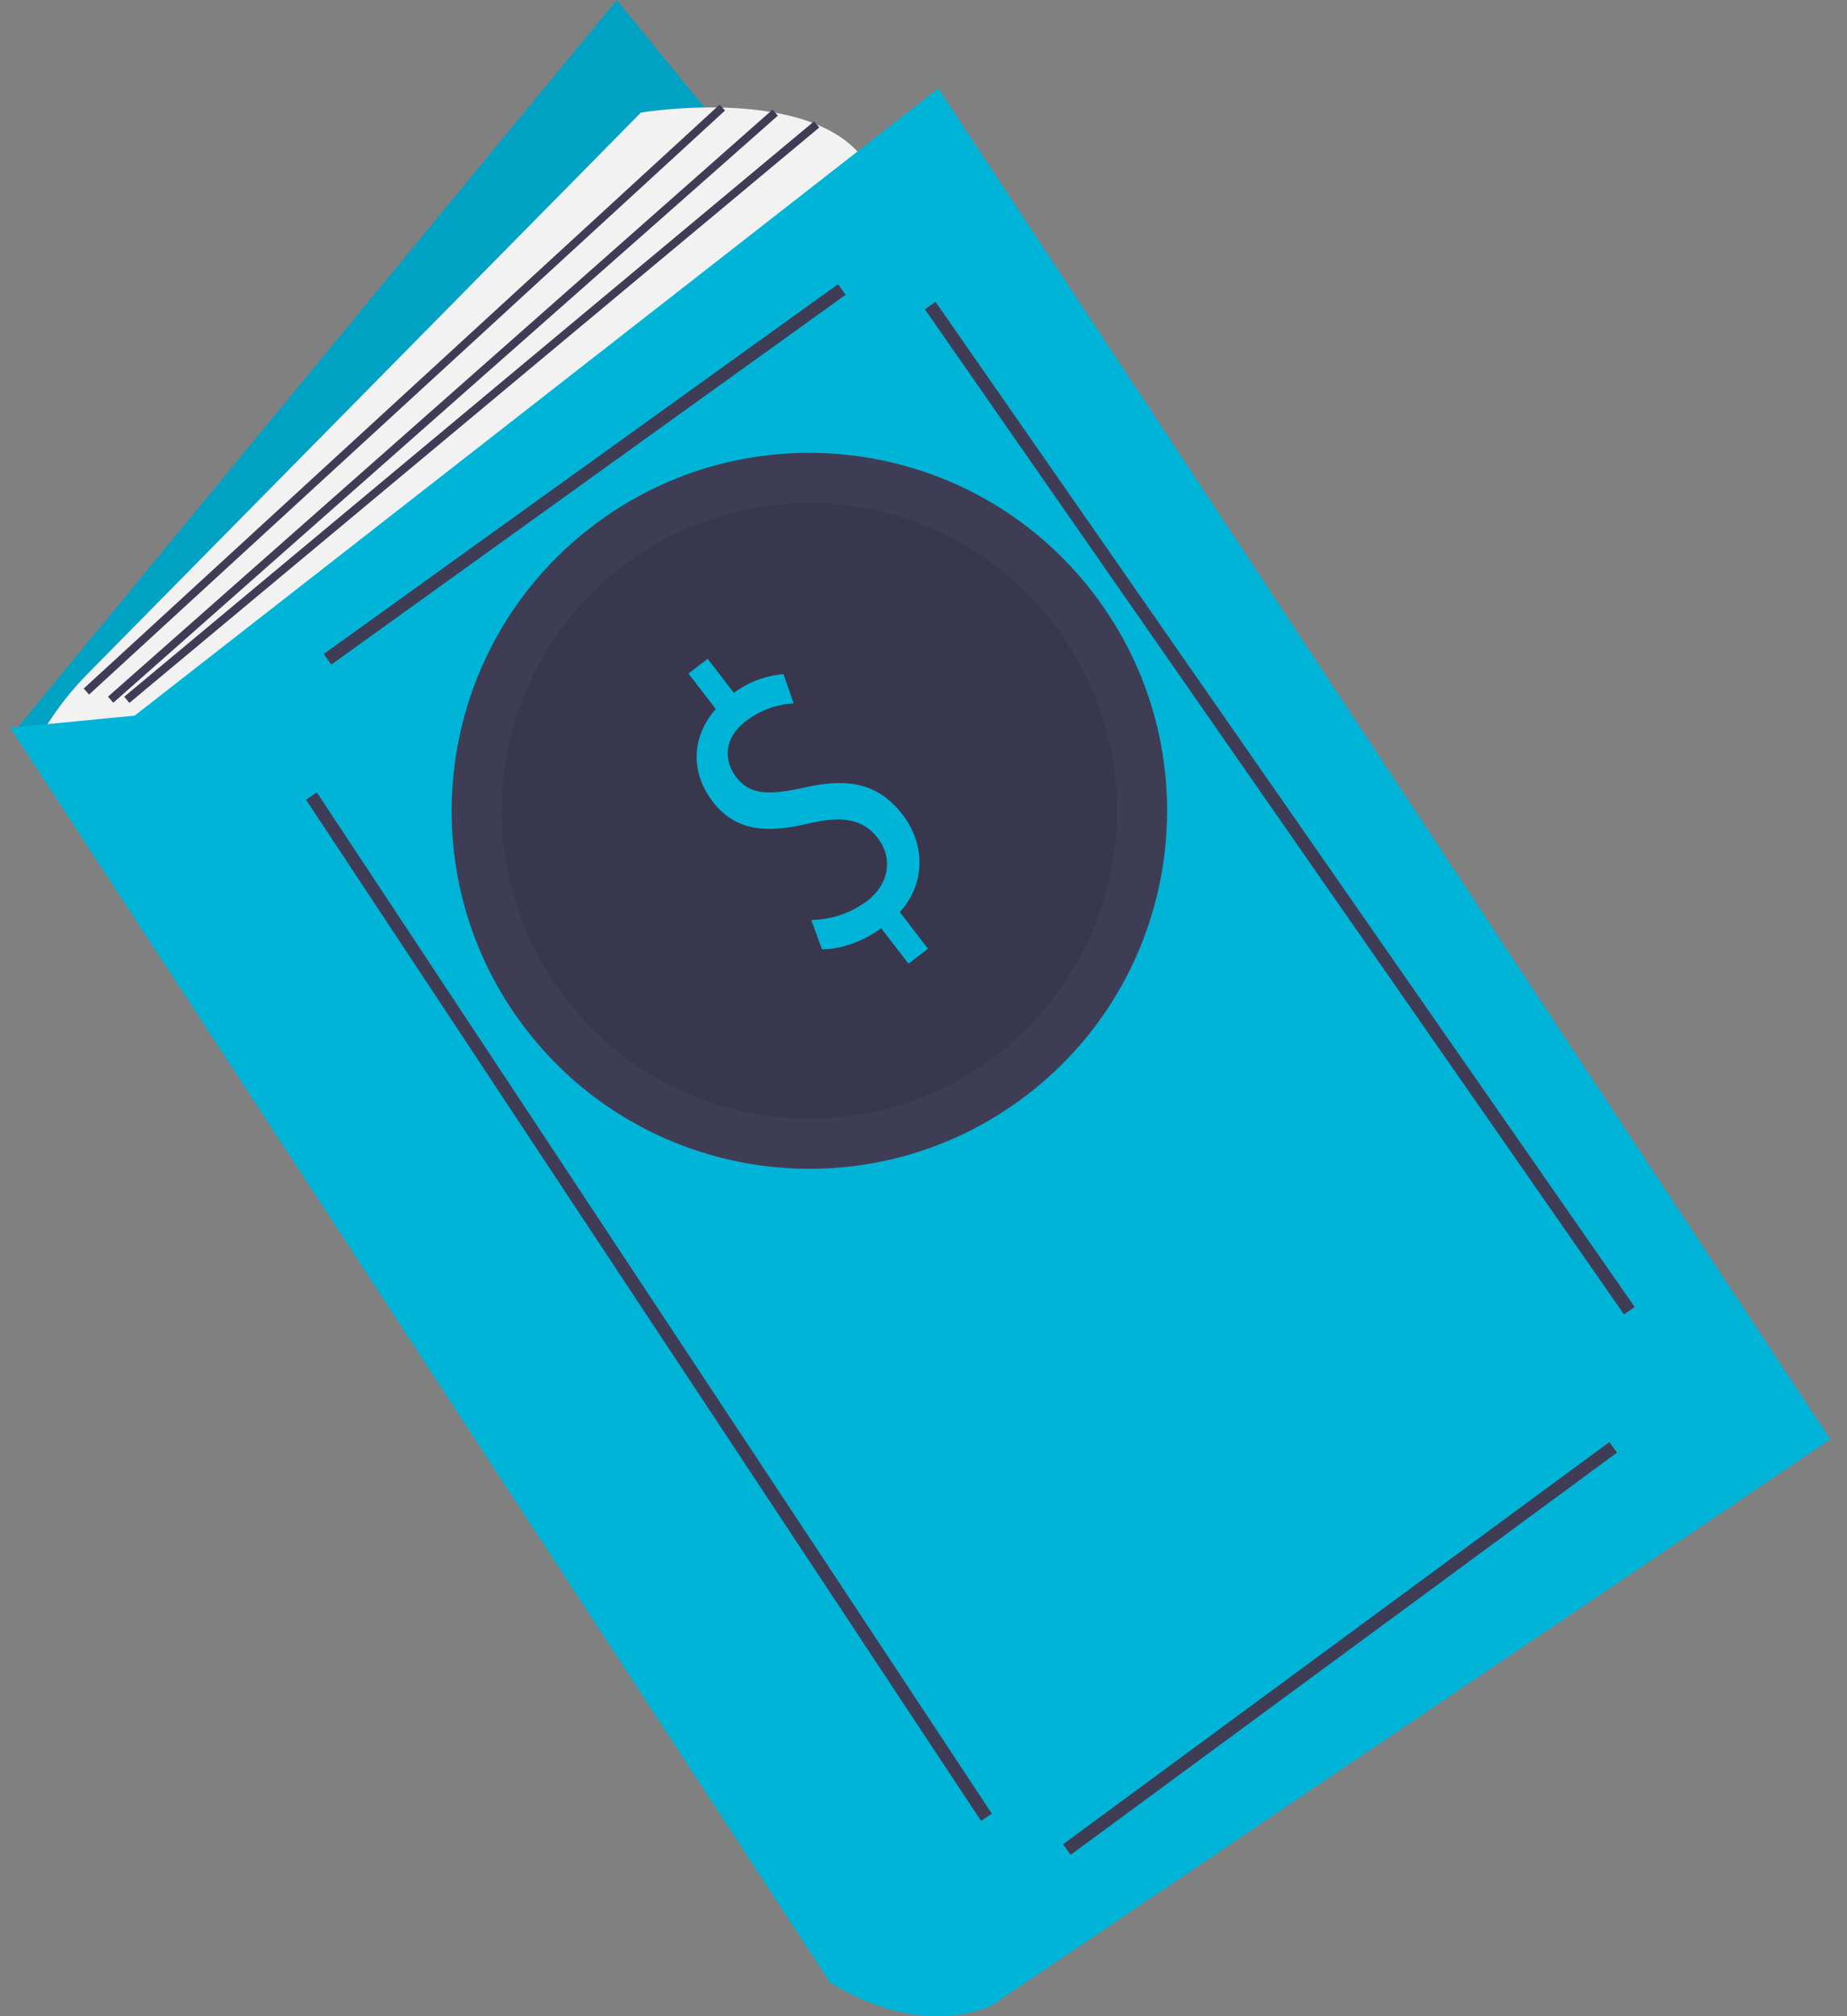 <svg width="55" height="60" viewBox="0 0 55 60" fill="none" xmlns="http://www.w3.org/2000/svg">
<rect x="0" y="0" width="55" height="60" fill="#808080" stroke="none"/>
<path d="M18.367 0L0.42 21.776L26.982 53.124L44.69 32.305L18.367 0Z" fill="#00B4D8"/>
<path opacity="0.1" d="M18.367 0L0.42 21.776L26.982 53.124L44.69 32.305L18.367 0Z" fill="black"/>
<path d="M1.138 22.015C1.535 21.301 2.027 20.643 2.601 20.061L19.085 3.35C19.085 3.35 24.828 2.393 26.025 5.265L4.966 22.494L1.138 22.015Z" fill="#F2F2F2"/>
<path d="M0.3 21.656L24.708 58.987C24.708 58.987 27.101 60.662 29.494 59.705L54.501 42.834L27.939 2.632L4.009 21.297L0.3 21.656Z" fill="#00B4D8"/>
<path d="M24.955 8.458L9.639 19.464L9.865 19.779L25.181 8.773L24.955 8.458Z" fill="#3F3D56"/>
<path d="M9.436 23.583L9.112 23.797L29.213 54.188L29.537 53.974L9.436 23.583Z" fill="#3F3D56"/>
<path d="M47.923 42.915L31.654 54.885L31.884 55.197L48.153 43.227L47.923 42.915Z" fill="#3F3D56"/>
<path d="M27.859 8.983L27.541 9.204L48.359 39.116L48.678 38.895L27.859 8.983Z" fill="#3F3D56"/>
<path d="M21.428 3.113L2.492 20.491L2.654 20.668L21.59 3.289L21.428 3.113Z" fill="#3F3D56"/>
<path d="M23.005 3.262L3.215 20.733L3.374 20.912L23.164 3.441L23.005 3.262Z" fill="#3F3D56"/>
<path d="M24.243 3.61L3.699 20.734L3.853 20.918L24.397 3.794L24.243 3.61Z" fill="#3F3D56"/>
<path d="M30.605 32.566C35.265 28.974 36.13 22.285 32.538 17.626C28.946 12.966 22.257 12.101 17.598 15.693C12.938 19.285 12.073 25.974 15.665 30.633C19.257 35.293 25.946 36.158 30.605 32.566Z" fill="#3F3D56"/>
<path opacity="0.1" d="M29.695 31.385C33.702 28.296 34.446 22.543 31.357 18.536C28.267 14.529 22.515 13.785 18.508 16.874C14.501 19.963 13.757 25.716 16.846 29.723C19.935 33.73 25.688 34.474 29.695 31.385Z" fill="black"/>
<path d="M27.054 28.679L26.24 27.623C25.698 28.024 25.001 28.261 24.477 28.248L24.158 27.378C24.762 27.369 25.348 27.169 25.83 26.805C26.484 26.302 26.595 25.532 26.136 24.936C25.692 24.361 25.059 24.283 24.136 24.494C22.875 24.799 21.924 24.766 21.223 23.856C20.554 22.988 20.59 21.911 21.315 21.101L20.501 20.045L21.072 19.605L21.854 20.62C22.284 20.297 22.797 20.104 23.332 20.063L23.634 20.931C23.113 20.96 22.612 21.148 22.2 21.469C21.492 22.015 21.596 22.702 21.918 23.12C22.337 23.664 22.887 23.673 23.978 23.432C25.265 23.141 26.162 23.315 26.88 24.246C27.517 25.072 27.607 26.236 26.796 27.144L27.634 28.232L27.054 28.679Z" fill="#00B4D8"/>
</svg>
